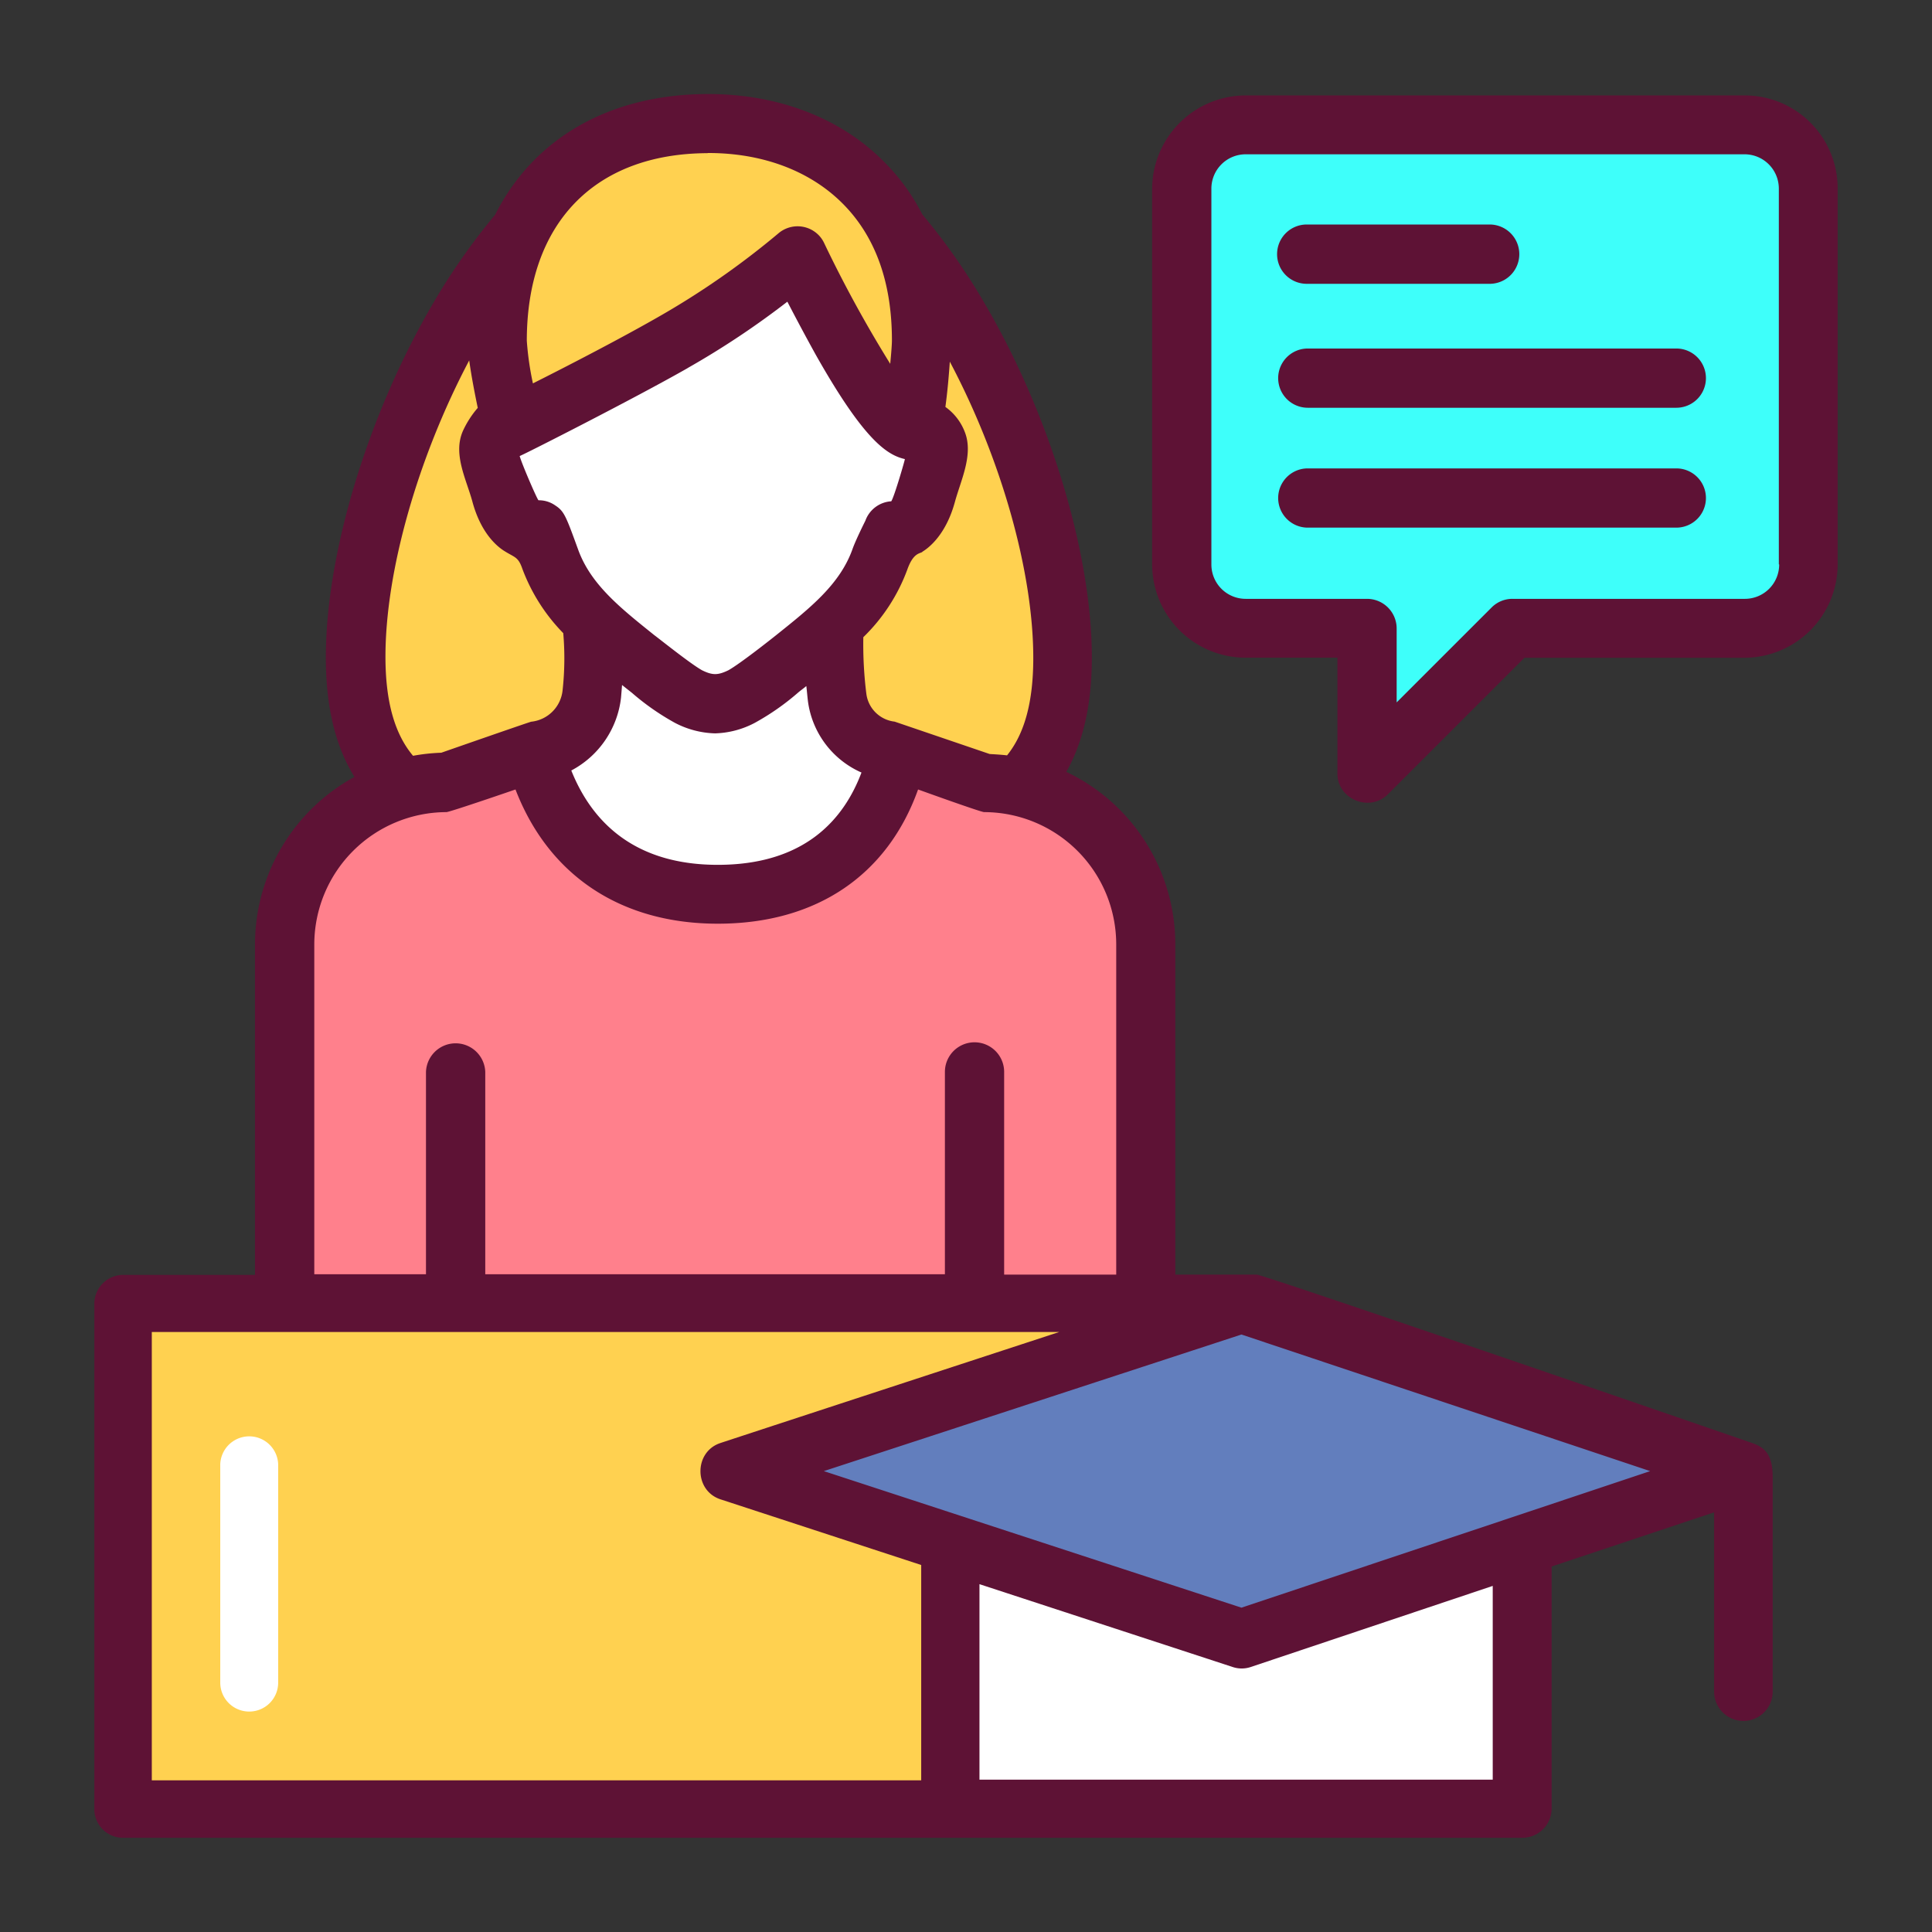 <svg id="Layer_1" data-name="Layer 1" xmlns="http://www.w3.org/2000/svg" viewBox="0 0 512 512"><rect x="0" y="0" width="512" height="512" fill="#333333" stroke="none"/><defs><style>.cls-1{fill:#ffd150;}.cls-2{fill:#fff;}.cls-3{fill:#ff808c;}.cls-4{fill:#627ebd;}.cls-5{fill:#3efffa;}.cls-6{fill:#5e1235;}</style></defs><path class="cls-1" d="M32.56,345.45h295v134h-295Z"/><path class="cls-1" d="M238,61.22c-9.93-19.86-30.23-28.44-50.45-28.44-24.1.09-41.25,10.93-49.74,28.62-26.17,30.69-43.5,79.52-43.5,112.82,0,51.72,42,46,93.69,46s93.6,5.68,93.6-46c0-33.39-17.42-82.4-43.6-113Z"/><path class="cls-2" d="M190.24,237.05c34.3,0,44.77-23.47,47.93-38l-1.89-.19a16.27,16.27,0,0,1-14.26-14,107.25,107.25,0,0,1-.91-18.68l-64.35-1.53a82.28,82.28,0,0,1,.09,19.4,17.28,17.28,0,0,1-15.26,15.17C145.38,214.12,156.76,237.05,190.24,237.05Z"/><path class="cls-2" d="M248.37,117.45c-.81-2.53-3.7-4.87-6-4.15l-.37.72L211.46,67.81l-75.28,41.52s-4.51,4.06-6.41,8.12c-1.08,2.44,2.17,10.92,2.89,13.54,1.44,5.41,3.88,7.94,5.14,8.66s3.79,1.63,4.88.73c0,0,.27.18,3.07,7.85,4.69,13,15.88,20.67,26.62,29.33a50.68,50.68,0,0,0,10,6.95c5,2.53,9.12,2.53,14.08,0a55.24,55.24,0,0,0,10-7c10.74-8.75,21.93-16.42,26.63-29.33,1.71-4.88,2.71-5.51,3.43-7.49a7.41,7.41,0,0,0,3.7-1.09c1.17-.72,3.7-3.25,5.14-8.66.82-2.53,3.8-10.92,3-13.45Z"/><path class="cls-3" d="M303.7,345.45V250.22a42.75,42.75,0,0,0-42.78-42.78l-22.75-8.39c-3.16,14.53-13.54,38-47.93,38-33.48,0-44.86-22.84-48.65-37.82l-23.28,8.3a42.77,42.77,0,0,0-42.79,42.78v95.14Z"/><path class="cls-2" d="M251.8,400.87H403.35v78.44H251.8Z"/><path class="cls-4" d="M329.07,434.36l-135.85-44.5,135.85-44.41,133,44.41Z"/><path class="cls-5" d="M462.38,33.15H330.15a17,17,0,0,0-17,17v99.56a17,17,0,0,0,17,17h32.13v38.54l38.54-38.45h61.47a17,17,0,0,0,17-17V50A16.91,16.91,0,0,0,462.38,33.15Z"/><path class="cls-2" d="M66.05,453.58a7.67,7.67,0,0,1-7.68-7.67V388.05a7.68,7.68,0,0,1,15.35,0v57.86A7.66,7.66,0,0,1,66.05,453.58Z"/><path class="cls-6" d="M464.46,382.46S334.21,337.51,333,337.78H311.47V250.22a50.63,50.63,0,0,0-28.89-45.67c4.51-7.94,6.77-18,6.77-30.33,0-27.62-11.19-64.53-28.52-94A165.78,165.78,0,0,0,244.4,56.79a54.27,54.27,0,0,0-10.2-14c-11.46-11.55-28-17.87-46.48-17.87h-.27c-26.18.09-46.13,11.92-56.24,32a170.91,170.91,0,0,0-16.33,23.29c-17.33,29.52-28.53,66.34-28.53,94,0,13.09,2.53,23.56,7.59,31.68a50.59,50.59,0,0,0-26.36,44.41v87.56H32.65A7.66,7.66,0,0,0,25,345.45v134a7.59,7.59,0,0,0,7.67,7.58H403.44a7.76,7.76,0,0,0,7.76-7.76V415.13l43.06-14.35v47.48a7.76,7.76,0,0,0,15.52.09V391.48c0-5.23-1.53-7.76-5.32-9ZM244.4,146.24c1.81-1.08,6.32-4.6,8.67-13.27,1.53-5.59,4.78-12.18,2.79-18a14.52,14.52,0,0,0-5.32-7.13c.54-4,.9-8,1.17-12,13.63,25.72,22.12,55.69,22.12,78.52,0,11.56-2.26,20-6.95,25.82-1.54-.18-3.07-.27-4.61-.36l-25.18-8.58a8.52,8.52,0,0,1-7.49-7.31,105.73,105.73,0,0,1-.81-15.07,48.12,48.12,0,0,0,11.64-17.87c1.53-4.34,3.16-4.25,4-4.7Zm-93,57.95a25,25,0,0,0,13.18-19.32c.09-1.08.18-2.16.27-3.34.9.73,1.72,1.36,2.62,2.08a65.5,65.5,0,0,0,11.37,7.94,24.22,24.22,0,0,0,10.65,2.8,23.85,23.85,0,0,0,10.56-2.8,65.58,65.58,0,0,0,11.38-7.94c.72-.63,1.53-1.17,2.25-1.8.18,1.35.27,2.79.45,4.15a24.1,24.1,0,0,0,14.17,18.77c-4.69,12.46-15.07,24.46-38.09,24.46s-33.75-12.36-38.81-25ZM187.54,40.55h.18c14.35,0,26.89,4.69,35.56,13.36s13.09,20.85,13.09,36.28c0,1.08-.18,3.43-.45,6.23a332.48,332.48,0,0,1-17.51-32,7.61,7.61,0,0,0-1.18-1.81,7.83,7.83,0,0,0-11-.72A215.46,215.46,0,0,1,174.45,84c-13.72,7.86-33.22,17.6-33.22,17.6a79.19,79.19,0,0,1-1.62-11.28c0-31.05,17.87-49.64,47.93-49.73Zm-5.33,57a223.69,223.69,0,0,0,26.45-17.6c2.07,4,4.69,8.94,7.49,14,12.73,22.57,18.86,26.63,23.65,27.71.09,0-2.8,10-3.61,11.19a7.79,7.79,0,0,0-6.86,5.15c-.18.36-2.62,5.23-3.43,7.58-3.34,9.3-11.19,15.53-20.22,22.75-1.35,1.08-9.57,7.58-12.64,9.29-2.8,1.36-4.24,1.36-7,0-3.07-1.71-11.28-8.3-12.63-9.29-9-7.22-16.88-13.45-20.22-22.75-3.25-8.94-3.7-10.11-6.05-11.64a7.49,7.49,0,0,0-4.42-1.36c-.27,0-4.52-9.84-5-11.73.72-.18,30.42-15.26,44.5-23.29Zm-57.86-2c.55,4,1.45,8.66,2.26,12.54a25.8,25.8,0,0,0-3.88,6c-2.8,6.14.81,12.82,2.44,18.77,2.34,8.76,6.86,12.19,8.66,13.27,2.62,1.63,3.52,1.45,4.6,4.61a48.71,48.71,0,0,0,10.84,17.05,77.69,77.69,0,0,1-.18,15.17,9.33,9.33,0,0,1-8.31,8.3c-.54.09-23.83,8.22-23.83,8.22a51.69,51.69,0,0,0-7.49.81c-4.87-5.78-7.31-14.35-7.31-26.27,0-22.65,8.57-52.71,22.2-78.52ZM83.29,250.22a35.11,35.11,0,0,1,35-35c.9,0,18.32-6,18.32-6,8.75,22.75,27.89,35.57,53.61,35.57,26.09,0,44.95-12.82,53.08-35.57,0,0,16.61,6,17.51,6a35.06,35.06,0,0,1,35,35v87.56h-29.7V284.07a7.85,7.85,0,1,0-15.7,0v53.62H128.6V284.07a7.86,7.86,0,0,0-15.71,0v53.62H83.29ZM244.13,471.81H40.23V353H280.69s-89.63,29.34-89.81,29.43c-7,2.34-7,12.54,0,14.89l53.25,17.42Zm151.55-.18H259.57V419.82l67.06,21.94a7.52,7.52,0,0,0,4.87,0l64.09-21.48v51.35ZM329,426.05,218.32,389.86,329,353.66l108.31,36.2Z"/><path class="cls-6" d="M462.38,25.29H330.15A24.84,24.84,0,0,0,305.33,50v99.56a24.77,24.77,0,0,0,24.73,24.73h24.37V205c0,6.86,8.57,10.29,13.36,5.51L404,174.31h58.31A24.77,24.77,0,0,0,487,149.58V50A24.63,24.63,0,0,0,462.38,25.29Zm9.12,124.29a9.09,9.09,0,0,1-9.12,9.12H400.82a7.75,7.75,0,0,0-5.5,2.26l-25.19,25.18V166.55a7.86,7.86,0,0,0-7.85-7.85H330.15a9.09,9.09,0,0,1-9.12-9.12V50a9.09,9.09,0,0,1,9.12-9.11H462.29A9.09,9.09,0,0,1,471.41,50v99.56Z"/><path class="cls-6" d="M346.58,75.21h48.47a7.86,7.86,0,0,0,0-15.71H346.58a7.86,7.86,0,1,0,0,15.71Z"/><path class="cls-6" d="M444.24,92.36H346.58a7.85,7.85,0,1,0,0,15.7h97.66a7.85,7.85,0,0,0,0-15.7Z"/><path class="cls-6" d="M444.24,124.13H346.58a7.85,7.85,0,1,0,0,15.7h97.66a7.85,7.85,0,0,0,0-15.7Z"/></svg>